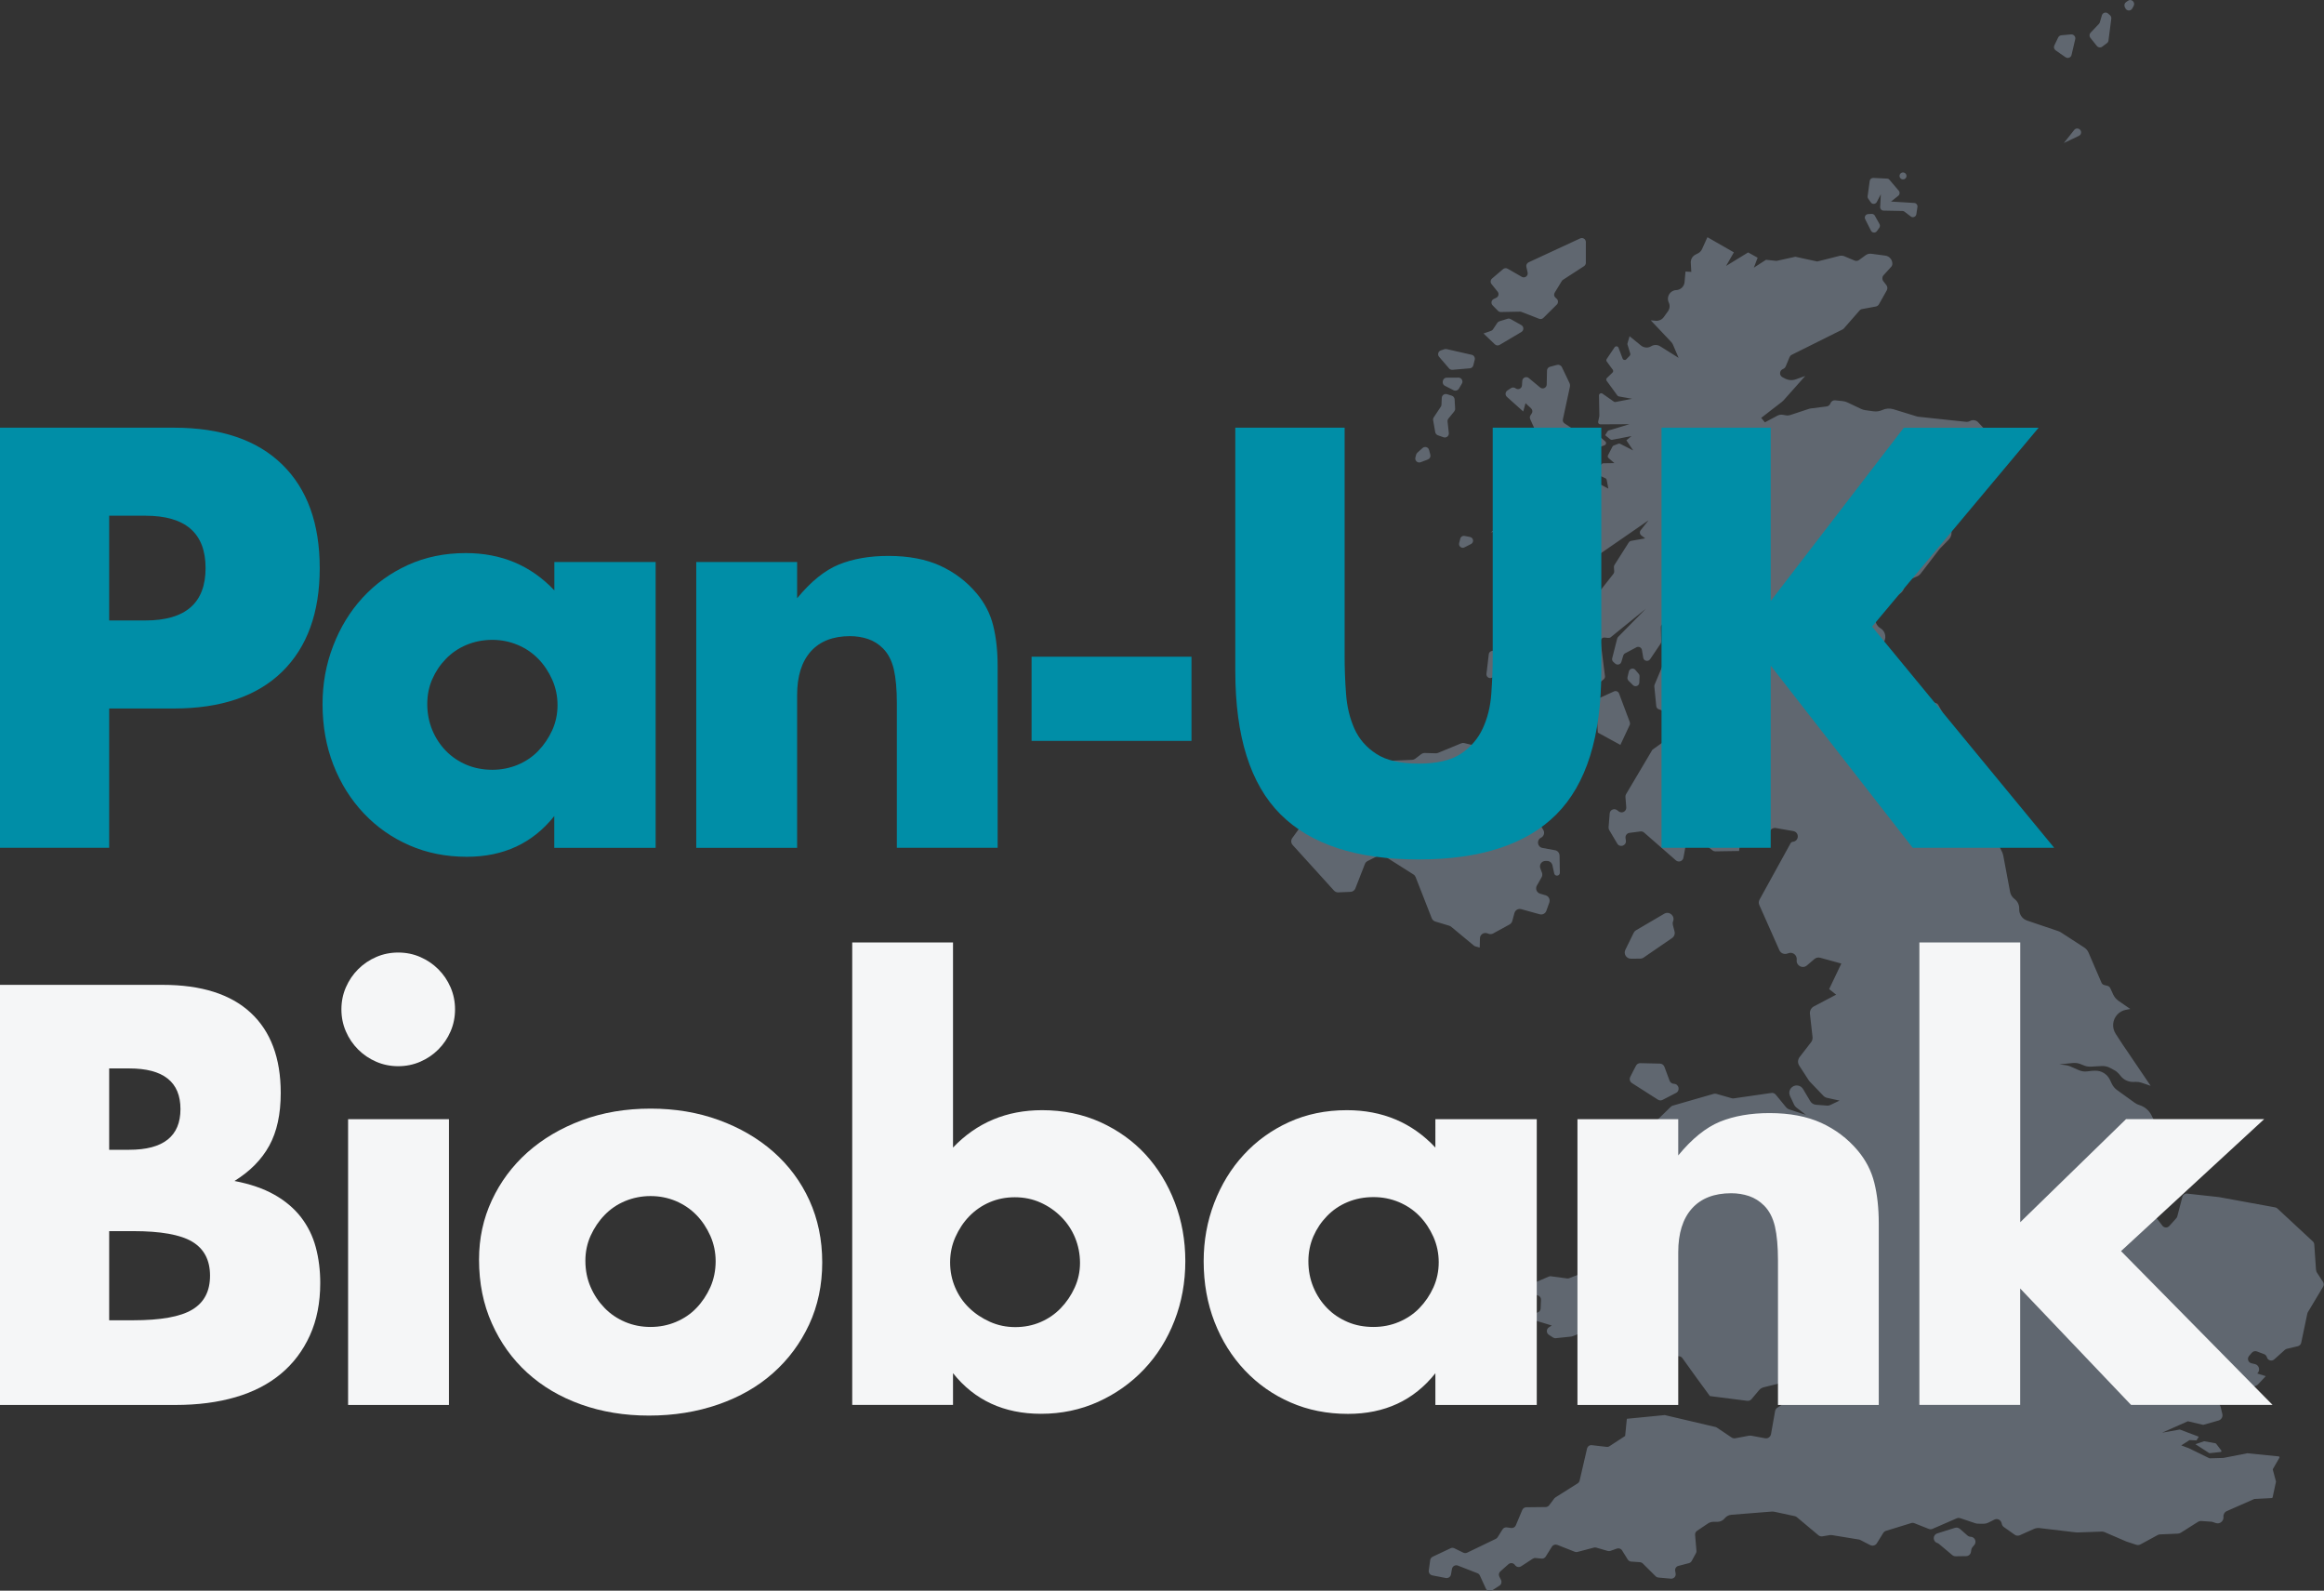 <?xml version="1.0" encoding="utf-8"?>
<!-- Generator: Adobe Illustrator 23.0.6, SVG Export Plug-In . SVG Version: 6.00 Build 0)  -->
<svg version="1.1" id="Layer_1" xmlns="http://www.w3.org/2000/svg" xmlns:xlink="http://www.w3.org/1999/xlink" x="0px" y="0px"
	 viewBox="0 0 312.92 214.12" style="enable-background:new 0 0 312.92 214.12;" xml:space="preserve">
<rect x="0" y="0" width="312.92" height="214.12" fill="#333333" stroke="none"/>
<style type="text/css">
	.st0{fill:#606770;}
	.st1{fill:#008EA7;}
	.st2{fill:#F5F6F7;}
</style>
<path class="st0" d="M209.97,65.42l-1.01-0.14c-0.31-0.04-0.59,0.19-0.61,0.5l-0.05,0.84L209.97,65.42z M206.13,91.28l-0.57-4.13
	c-0.04-0.29-0.32-0.49-0.61-0.42l-4.1,0.9c-0.21,0.05-0.37,0.22-0.39,0.43l-0.31,2.65c-0.04,0.38,0.33,0.67,0.69,0.53l1.53-0.62
	c0.39-0.16,0.79,0.2,0.68,0.6l-0.25,0.9c-0.11,0.4,0.28,0.75,0.67,0.61l2.35-0.91C206.04,91.73,206.17,91.51,206.13,91.28z
	 M209.64,49.12l-0.94,0.25c-0.23,0.06-0.4,0.27-0.4,0.51l-0.04,1.88c-0.01,0.45-0.54,0.69-0.88,0.4l-1.53-1.27
	c-0.34-0.28-0.85-0.06-0.88,0.38l-0.04,0.61c-0.03,0.43-0.52,0.65-0.86,0.39l0,0c-0.18-0.14-0.44-0.15-0.63-0.02l-0.48,0.32
	c-0.29,0.2-0.32,0.61-0.06,0.85l2.2,1.97l0.31-1.12l0.75,0.7c0.19,0.18,0.23,0.47,0.08,0.69l-0.16,0.24
	c-0.1,0.15-0.12,0.35-0.04,0.52l1.49,3.32c0.08,0.19,0.27,0.31,0.47,0.32l2.75,0.11c0.47,0.02,0.83,0.42,0.8,0.88l-0.06,1.21
	c-0.03,0.5,0.38,0.9,0.88,0.88l0.11-0.01c0.19-0.01,0.36-0.12,0.45-0.28l1.14-2.09c0.03-0.06,0.09-0.11,0.16-0.14l1.83-0.69
	c0.21-0.08,0.26-0.36,0.09-0.51l-0.61-0.53c-0.06-0.05-0.13-0.07-0.2-0.07l-1.55,0.05c-0.17,0.01-0.34-0.04-0.49-0.14l-2.63-1.73
	c-0.19-0.12-0.28-0.35-0.23-0.56l0.94-4.36c0.04-0.18,0.02-0.37-0.06-0.54l-1.04-2.17C210.15,49.17,209.89,49.05,209.64,49.12z
	 M212.54,74.92l-1.58-0.44c-0.11-0.03-0.2-0.09-0.27-0.18l-1.99-2.65c-0.14-0.19-0.4-0.26-0.62-0.16L206,72.46
	c-0.36,0.17-0.4,0.68-0.05,0.89l2.32,1.44c0.36,0.23,0.3,0.77-0.11,0.91l-0.98,0.32c-0.3,0.1-0.43,0.44-0.29,0.72l0,0
	c0.13,0.25,0.03,0.56-0.22,0.69l-0.32,0.16c-0.5,0.24-0.3,0.99,0.26,0.96l3.29-0.22c0.27-0.02,0.51,0.18,0.54,0.45l0.05,0.43
	l2.79-1.4c0.22-0.11,0.33-0.37,0.25-0.61l-0.63-1.95C212.83,75.09,212.7,74.97,212.54,74.92z M205.96,63l0.49,1.22
	c0.12,0.31,0.5,0.44,0.79,0.26l0.33-0.21c0.21-0.13,0.3-0.4,0.22-0.64l-0.36-1c-0.08-0.21-0.28-0.36-0.5-0.36l-0.47-0.01
	C206.08,62.25,205.82,62.64,205.96,63z M209.65,87.65l1.82-2.67c0.31-0.45-0.23-1.01-0.69-0.71l-3.95,2.52
	c-0.19,0.12-0.27,0.34-0.22,0.56l0.46,1.7c0.1,0.37,0.55,0.5,0.83,0.24l1.67-1.54C209.6,87.71,209.62,87.68,209.65,87.65z
	 M200.75,71.67l1.25-0.32c0.62-0.16,1.14-0.58,1.42-1.16l0.62-1.28L200.75,71.67z M205.67,82.09l-1.41,2.75l1.38-0.97
	c0.15-0.11,0.24-0.29,0.21-0.48L205.67,82.09z M280.08,17.47c-0.22-0.24-0.6-0.23-0.8,0.03l-1.39,1.75l2.02-0.96
	C280.23,18.15,280.32,17.73,280.08,17.47L280.08,17.47z M283.9,5.46l0.38-2.95c0.02-0.17-0.04-0.34-0.17-0.46l-0.25-0.22
	c-0.29-0.26-0.74-0.13-0.85,0.24L282.74,3c-0.02,0.08-0.07,0.15-0.12,0.21l-1.13,1.19c-0.18,0.19-0.19,0.49-0.03,0.69l0.88,1.1
	c0.18,0.22,0.5,0.26,0.72,0.09l0.64-0.48C283.81,5.73,283.88,5.6,283.9,5.46z M286.53,0.1l-0.26,0.18
	c-0.21,0.14-0.28,0.42-0.18,0.65l0.08,0.17c0.18,0.4,0.73,0.42,0.94,0.03l0.19-0.35C287.54,0.29,286.98-0.22,286.53,0.1z
	 M253.07,30.16l-0.63-1.13c-0.09-0.16-0.26-0.25-0.44-0.24l-0.47,0.03c-0.33,0.02-0.54,0.38-0.39,0.68l0.78,1.55
	c0.16,0.31,0.59,0.35,0.8,0.06l0.32-0.44C253.14,30.51,253.16,30.32,253.07,30.16z M253.25,26.14l-0.09,1.72
	c-0.01,0.26,0.19,0.49,0.46,0.49l2.55,0.05c0.1,0,0.2,0.04,0.27,0.1l0.84,0.64c0.28,0.22,0.69,0.05,0.75-0.3l0.15-0.98
	c0.04-0.27-0.16-0.52-0.43-0.54l-3.13-0.19l0.98-0.78c0.21-0.16,0.24-0.47,0.07-0.67l-1.26-1.48c-0.08-0.1-0.2-0.16-0.33-0.16
	l-1.84-0.09c-0.24-0.01-0.46,0.16-0.49,0.41l-0.28,2.05c-0.02,0.12,0.01,0.23,0.08,0.33l0.35,0.5c0.2,0.29,0.63,0.26,0.8-0.04
	L253.25,26.14z M278.85,4.63l-1.3,0.12c-0.18,0.02-0.34,0.13-0.42,0.29l-0.52,1.08c-0.11,0.23-0.04,0.5,0.17,0.65
	c0.36,0.25,0.91,0.65,1.35,0.94c0.3,0.2,0.72,0.04,0.8-0.32l0.5-2.13C279.5,4.92,279.21,4.6,278.85,4.63z M256.24,23.21
	L256.24,23.21c-0.39,0-0.61,0.44-0.38,0.75l0,0c0.23,0.3,0.7,0.23,0.82-0.13l0,0C256.78,23.53,256.56,23.22,256.24,23.21z
	 M208.13,120.52l-0.77-0.23c-0.45-0.14-0.66-0.66-0.43-1.07l0.64-1.13c0.11-0.19,0.12-0.41,0.05-0.62l-0.22-0.59
	c-0.18-0.48,0.18-0.99,0.69-0.99l0.22,0c0.34,0,0.64,0.24,0.72,0.58l0.24,1.1c0.1,0.45,0.76,0.37,0.76-0.09l-0.04-2.32
	c-0.01-0.35-0.26-0.65-0.6-0.71l-1.7-0.31c-0.7-0.13-0.83-1.07-0.19-1.38l0,0c0.38-0.19,0.52-0.66,0.31-1.03l-3.52-6.07
	c-0.07-0.12-0.1-0.25-0.1-0.38l0.03-2.21c0-0.25-0.12-0.49-0.33-0.63l-1.87-1.22c-0.07-0.05-0.15-0.08-0.23-0.1l-4.62-1.09
	c-0.15-0.04-0.31-0.02-0.45,0.04l-3.08,1.27c-0.1,0.04-0.2,0.06-0.3,0.06l-1.5-0.04c-0.17,0-0.33,0.05-0.47,0.15l-0.81,0.62
	c-0.12,0.09-0.26,0.14-0.42,0.15l-2.77,0.12c-0.15,0.01-0.29,0.06-0.41,0.15l-1.51,1.13c-0.06,0.05-0.13,0.08-0.21,0.11l-1.99,0.66
	c-0.18,0.06-0.33,0.18-0.42,0.35l-1,1.85c-0.13,0.24-0.38,0.39-0.65,0.39l-2.6-0.01c-0.24,0-0.46,0.11-0.6,0.3l-3.98,5.48
	c-0.2,0.28-0.18,0.67,0.05,0.93l5.57,6.14c0.15,0.16,0.36,0.25,0.58,0.24l1.65-0.07c0.29-0.01,0.55-0.2,0.65-0.47l1.28-3.28
	c0.07-0.17,0.19-0.31,0.35-0.39l1.48-0.75c0.23-0.12,0.51-0.1,0.73,0.03l3.98,2.52c0.13,0.08,0.23,0.21,0.29,0.35l2.17,5.54
	c0.08,0.21,0.26,0.37,0.47,0.44l1.89,0.57c0.09,0.03,0.18,0.08,0.26,0.14l3.04,2.52c0.08,0.07,0.17,0.12,0.28,0.14l0.52,0.14
	l0.03-1.25c0.01-0.5,0.51-0.84,0.98-0.67l0.2,0.07c0.2,0.07,0.42,0.05,0.6-0.05l2.21-1.21c0.17-0.1,0.3-0.26,0.36-0.45l0.3-1.1
	c0.11-0.39,0.51-0.62,0.91-0.51l2.49,0.69c0.37,0.1,0.76-0.1,0.89-0.46l0.4-1.12C208.75,121.07,208.53,120.64,208.13,120.52z
	 M296.83,194.01c-0.02,0-0.04,0-0.07,0l-1.15,0.39l1.84,1.19c0.02,0.02,0.05,0.02,0.08,0.02l1.47-0.16c0.1-0.01,0.15-0.13,0.09-0.2
	l-0.7-0.92c-0.02-0.02-0.05-0.04-0.08-0.05L296.83,194.01z M214.91,94.52l0.23,4.09l3.04,1.66l1.25-2.67
	c0.06-0.12,0.06-0.26,0.02-0.39L218,93.35c-0.1-0.27-0.42-0.4-0.68-0.28l-2.11,0.96C215.02,94.12,214.9,94.31,214.91,94.52z
	 M311.84,170.89l-0.23-3.38c-0.01-0.15-0.08-0.3-0.19-0.4l-4.78-4.44c-0.09-0.08-0.19-0.13-0.31-0.15l-7.5-1.37
	c-0.01,0-0.03,0-0.04-0.01l-4.3-0.47c-0.29-0.03-0.57,0.16-0.64,0.44l-0.68,2.61c-0.02,0.09-0.07,0.18-0.13,0.25l-0.95,1.06
	c-0.25,0.28-0.69,0.26-0.92-0.03l-1.69-2.2c-0.07-0.09-0.16-0.16-0.26-0.2l-1.68-0.63c-0.45-0.17-0.53-0.77-0.13-1.05l4.24-2.93
	c0.14-0.1,0.23-0.24,0.25-0.41l0.3-2.21c0.02-0.12,0-0.24-0.06-0.35l-2.45-4.89c-0.33-0.67-0.93-1.17-1.64-1.38l0,0
	c-0.22-0.07-0.43-0.17-0.62-0.31l-2.39-1.72c-0.29-0.21-0.52-0.49-0.68-0.81l-0.27-0.57c-0.37-0.77-1.16-1.25-2.02-1.21l-0.29,0.01
	c-0.06,0-0.11,0.01-0.17,0.01l-0.57,0.07c-0.38,0.05-0.77-0.01-1.12-0.16l-1.16-0.51c-0.18-0.08-0.37-0.13-0.57-0.16l-0.9-0.12
	l1.83-0.18c0.33-0.03,0.66,0.01,0.97,0.13l0.56,0.22c0.28,0.11,0.58,0.16,0.89,0.14l1.45-0.08c0.39-0.02,0.78,0.06,1.13,0.25
	l0.59,0.32c0.25,0.13,0.46,0.32,0.64,0.53l0.2,0.25c0.42,0.52,1.05,0.81,1.72,0.79l0.32-0.01c0.26-0.01,0.51,0.03,0.75,0.11
	l1.24,0.42l-3.81-5.62l-0.9-1.38c-0.53-0.81-0.44-1.87,0.21-2.58l0,0c0.31-0.34,0.72-0.57,1.17-0.65l0.59-0.11l-1.58-1.09
	c-0.31-0.22-0.56-0.51-0.72-0.85l-0.4-0.87c-0.07-0.15-0.2-0.26-0.36-0.3l-0.46-0.12c-0.16-0.04-0.3-0.16-0.36-0.31l-1.74-4.04
	c-0.12-0.29-0.33-0.53-0.59-0.7l-3.13-2.03c-0.11-0.07-0.23-0.13-0.35-0.17l-4.2-1.42c-0.66-0.22-1.09-0.85-1.07-1.55l0-0.04
	c0.02-0.52-0.22-1.01-0.63-1.32l0,0c-0.32-0.24-0.53-0.58-0.6-0.97l-0.91-4.84c-0.03-0.17-0.09-0.34-0.16-0.5l-1.34-2.77
	c-0.11-0.23-0.18-0.49-0.19-0.75l-0.37-6.7c0-0.06-0.02-0.12-0.05-0.17l-1.25-2.31c-0.06-0.11-0.17-0.19-0.3-0.21l-1.11-0.15
	c-0.12-0.02-0.23-0.09-0.3-0.2l-3.71-6.59c-0.05-0.08-0.12-0.15-0.22-0.18l-2.21-0.77c-0.24-0.08-0.46-0.22-0.64-0.4l-1.54-1.49
	c-0.1-0.09-0.21-0.17-0.32-0.23l-2.54-1.31c-0.42-0.21-0.92-0.2-1.32,0.04l-0.82,0.49c-0.05,0.03-0.11,0.06-0.16,0.08L249,92.05
	c-0.45,0.19-0.96,0.19-1.41-0.01l-2.79-1.25c-0.22-0.1-0.47-0.15-0.71-0.15l-1.12,0c-0.23,0-0.47-0.05-0.68-0.14l-2.24-0.95
	c-0.33-0.14-0.6-0.41-0.73-0.75l-0.48-1.21l1.56,1c0.14,0.09,0.29,0.15,0.45,0.19l3.29,0.7c0.16,0.03,0.33,0.04,0.49,0.01l2.38-0.37
	c0.4-0.06,0.75-0.3,0.96-0.65l0.49-0.82c0.29-0.48,0.84-0.74,1.39-0.64l1.87,0.32c0.28,0.05,0.57,0.01,0.83-0.12l0.55-0.27
	c0.96-0.48,1.01-1.83,0.09-2.38l0,0c-0.41-0.25-0.67-0.69-0.67-1.17l0-0.22c0-0.39-0.16-0.76-0.45-1.02l-0.09-0.08
	c-0.36-0.32-0.86-0.43-1.32-0.28l-2.66,0.85c-0.56,0.18-1.18-0.03-1.52-0.51l0-0.01l3.05-1.49c0.26-0.13,0.56-0.17,0.85-0.11
	l2.82,0.54c0.32,0.06,0.65,0,0.94-0.16l1.61-0.94c0.27-0.16,0.48-0.41,0.59-0.7l0.19-0.52c0.13-0.35,0.39-0.63,0.74-0.78l0.82-0.35
	c0.21-0.09,0.4-0.24,0.54-0.42l2.49-3.24c0.03-0.04,0.07-0.09,0.11-0.13l1.15-1.17c0.26-0.26,0.4-0.62,0.39-0.99l-0.01-0.2
	c-0.01-0.31,0.09-0.62,0.29-0.87l1.28-1.64c0.2-0.25,0.24-0.6,0.12-0.89l-0.05-0.11c-0.11-0.25-0.09-0.54,0.04-0.78l1.59-2.82
	c0.08-0.14,0.19-0.25,0.33-0.33l2.33-1.37c0.24-0.14,0.4-0.38,0.43-0.65l0.2-1.48c0.04-0.26-0.05-0.53-0.23-0.73l-2.74-2.95
	c-0.28-0.3-0.74-0.37-1.1-0.17l0,0c-0.16,0.09-0.35,0.13-0.54,0.11l-6.3-0.67c-0.13-0.01-0.27-0.04-0.4-0.08l-3.06-0.94
	c-0.5-0.15-1.03-0.12-1.5,0.1l0,0c-0.37,0.17-0.77,0.23-1.17,0.18l-1.09-0.15c-0.22-0.03-0.43-0.09-0.63-0.19l-1.79-0.85
	c-0.22-0.1-0.45-0.17-0.69-0.19l-0.98-0.1c-0.26-0.03-0.51,0.12-0.62,0.36l-0.04,0.1c-0.09,0.19-0.27,0.33-0.48,0.36l-2.12,0.27
	c-0.12,0.01-0.23,0.04-0.34,0.08l-2.45,0.81c-0.19,0.06-0.39,0.08-0.59,0.04l-0.39-0.07c-0.27-0.05-0.54,0-0.78,0.13l-1.65,0.88
	l-0.5-0.6l2.77-2.14c0.09-0.07,0.17-0.15,0.25-0.23l2.91-3.27l-1.26,0.45c-0.48,0.17-1.01,0.13-1.46-0.1l-0.34-0.18
	c-0.47-0.24-0.43-0.92,0.07-1.11l0,0c0.16-0.06,0.28-0.18,0.35-0.33l0.53-1.27c0.06-0.14,0.16-0.25,0.29-0.31l6.84-3.41
	c0.07-0.04,0.14-0.09,0.19-0.15l2.1-2.4c0.09-0.11,0.22-0.18,0.36-0.2l1.83-0.34c0.18-0.03,0.34-0.15,0.43-0.31l1.05-1.87
	c0.12-0.22,0.1-0.49-0.05-0.69l-0.42-0.54c-0.18-0.24-0.17-0.58,0.03-0.8l1.03-1.13c0.1-0.11,0.16-0.26,0.16-0.42l0,0
	c0-0.55-0.4-1.01-0.94-1.09l-1.88-0.25c-0.28-0.04-0.56,0.03-0.79,0.2L250.32,35c-0.18,0.13-0.41,0.16-0.61,0.07l-1.36-0.57
	c-0.22-0.09-0.46-0.11-0.69-0.05l-2.97,0.75l-2.95-0.64l-2.54,0.56l-1.41-0.15l-1.64,1.06l0.51-1.34l-1.28-0.71l-2.97,1.82
	l1.05-1.83l-3.56-2.04l-0.73,1.61c-0.11,0.24-0.29,0.43-0.52,0.55l-0.37,0.19c-0.41,0.21-0.65,0.65-0.62,1.1l0.07,1.22l-0.78-0.05
	l-0.13,1.43c-0.05,0.58-0.52,1.03-1.1,1.07l-0.04,0c-0.82,0.05-1.34,0.91-0.99,1.66l0.01,0.02c0.18,0.39,0.13,0.84-0.12,1.18
	l-0.57,0.79c-0.24,0.33-0.64,0.51-1.04,0.48l-0.7-0.06l2.77,2.93c0.09,0.1,0.17,0.22,0.22,0.34l0.76,1.78l-2.47-1.55
	c-0.38-0.24-0.85-0.24-1.23-0.01l0,0c-0.42,0.26-0.96,0.22-1.35-0.09l-1.55-1.26l-0.28,0.95c-0.02,0.06-0.02,0.12,0,0.17l0.37,1.21
	c0.03,0.11,0,0.22-0.07,0.3l-0.47,0.48c-0.15,0.15-0.42,0.1-0.49-0.11l-0.55-1.45c-0.09-0.23-0.39-0.26-0.53-0.06l-1.06,1.57
	c-0.07,0.11-0.07,0.24,0.01,0.35l0.8,1.09c0.09,0.12,0.08,0.29-0.03,0.39l-0.75,0.73c-0.11,0.1-0.12,0.27-0.03,0.39l1.44,1.97
	c0.05,0.06,0.11,0.1,0.19,0.12l1.79,0.32l-2.23,0.43c-0.08,0.02-0.16,0-0.23-0.05l-1.53-1.07c-0.2-0.14-0.48,0.01-0.47,0.25
	l0.05,2.73c0,0.02,0,0.05-0.01,0.07l-0.15,0.72c-0.04,0.19,0.1,0.36,0.29,0.36l3.92-0.02l-2.78,0.84c-0.07,0.02-0.13,0.07-0.17,0.13
	l-0.32,0.51l0.69,0.56c0.07,0.06,0.16,0.08,0.25,0.06l2.61-0.5l-0.69,0.57l0.91,1.36l-1.75-0.89c-0.08-0.04-0.16-0.04-0.24-0.01
	l-0.63,0.24c-0.07,0.03-0.12,0.08-0.16,0.14l-0.61,1.18c-0.06,0.12-0.03,0.27,0.07,0.36l0.8,0.69l-1.49,0.02
	c-0.08,0-0.16,0.03-0.21,0.09l-0.84,0.88c-0.14,0.15-0.09,0.39,0.09,0.48l1.24,0.57c0.09,0.04,0.15,0.12,0.17,0.22l0.22,1.17
	L214,64.42c-0.15-0.08-0.33-0.01-0.41,0.14l-0.42,0.9c-0.16,0.33-0.07,0.73,0.22,0.97l0,0c0.34,0.28,0.39,0.77,0.13,1.11l-0.28,0.36
	c-0.07,0.09-0.16,0.17-0.26,0.22l-1.11,0.59c-0.15,0.08-0.31,0.11-0.48,0.09l-2.54-0.32c-0.13-0.02-0.26,0.02-0.37,0.1l-0.7,0.53
	c-0.27,0.2-0.27,0.61,0.01,0.81l0.36,0.26c0.08,0.06,0.17,0.09,0.26,0.1l2.26,0.16c0.06,0,0.11,0.02,0.16,0.04l1.55,0.67l-0.33,0.38
	c-0.11,0.13-0.28,0.19-0.45,0.17l-0.26-0.04c-0.47-0.06-0.76,0.49-0.44,0.84l1.2,1.34c0.12,0.14,0.32,0.2,0.5,0.15l0.25-0.06
	c0.19-0.05,0.4,0.02,0.52,0.18l0.66,0.84c0.16,0.21,0.46,0.26,0.68,0.1l7.26-5.01l-1.05,1.32c-0.18,0.22-0.14,0.55,0.09,0.72
	l0.51,0.39l-1.88,0.33c-0.14,0.02-0.26,0.11-0.34,0.23l-1.91,3.01c-0.06,0.09-0.09,0.2-0.08,0.31l0.04,0.55
	c0.01,0.13-0.03,0.25-0.11,0.35l-2.15,2.73c-0.18,0.23-0.13,0.56,0.11,0.73l0.03,0.02c0.22,0.15,0.28,0.44,0.15,0.67l-2.08,3.56
	c-0.05,0.08-0.07,0.17-0.07,0.27l0.07,2.52c0,0.15-0.06,0.29-0.16,0.38l-1.06,0.98c-0.16,0.15-0.21,0.39-0.11,0.59l0.42,0.87
	c0.11,0.23,0.37,0.34,0.61,0.26l0.85-0.27l-2.48,2.67c-0.06,0.07-0.1,0.15-0.12,0.24l-0.9,4.14l-1.82,1.25l0.02,0.42
	c0.02,0.35,0.29,0.65,0.64,0.69l1.99,0.27c0.46,0.06,0.87-0.32,0.83-0.79l-0.11-1.38l1.9-2.92c0.05-0.07,0.07-0.16,0.08-0.24
	l0.11-1.62c0.01-0.14,0.07-0.26,0.18-0.35l1.76-1.5c0.13-0.11,0.2-0.28,0.17-0.45l-0.58-4.61c-0.04-0.32,0.23-0.6,0.56-0.56
	l0.45,0.05c0.13,0.01,0.27-0.02,0.37-0.11l4.71-3.82l-3.73,3.79c-0.06,0.06-0.11,0.14-0.13,0.23l-0.67,2.64
	c-0.05,0.18,0.01,0.38,0.15,0.5l0.26,0.23c0.28,0.25,0.71,0.12,0.82-0.23l0.26-0.86c0.04-0.13,0.13-0.24,0.25-0.3l1.52-0.81
	c0.3-0.16,0.68,0.02,0.74,0.36l0.18,1.05c0.08,0.45,0.66,0.57,0.92,0.2l1.41-2.09c0.06-0.09,0.09-0.19,0.09-0.3l-0.05-1.91
	c-0.01-0.23,0.14-0.43,0.36-0.5l0.18-0.05c0.39-0.12,0.75,0.25,0.63,0.64l-0.59,1.85c-0.06,0.19,0,0.4,0.15,0.53l2.96,2.64
	l-2.49-0.99c-0.26-0.1-0.55,0.02-0.65,0.27l-1.39,3.32c-0.03,0.08-0.05,0.16-0.04,0.25l0.26,2.65c0.02,0.19,0.15,0.36,0.33,0.42
	l1.5,0.55l0.72,2.71l-3.07,2.19l-3.54,5.97c-0.07,0.11-0.1,0.24-0.09,0.37l0.11,1.42c0.04,0.53-0.57,0.87-1,0.55l-0.24-0.18
	c-0.39-0.29-0.96-0.04-0.99,0.45l-0.15,1.85c-0.01,0.13,0.02,0.26,0.08,0.37l1.09,1.84c0.34,0.58,1.24,0.28,1.16-0.39l-0.05-0.37
	c-0.04-0.34,0.2-0.65,0.54-0.69l1.47-0.19c0.18-0.02,0.36,0.03,0.49,0.15l4.28,3.74c0.36,0.32,0.94,0.12,1.02-0.36l0.29-1.58
	c0.04-0.2-0.03-0.41-0.18-0.56l-0.97-0.94c-0.38-0.37-0.15-1.02,0.38-1.07l0,0c0.16-0.01,0.31,0.03,0.43,0.13l3.97,3.04
	c0.11,0.09,0.25,0.13,0.39,0.13l3.18-0.05l0.11-0.84c0.03-0.22,0.24-0.38,0.46-0.34l2.11,0.33c0.31,0.05,0.62-0.11,0.77-0.39
	l0.72-1.46c0.14-0.29,0.46-0.45,0.78-0.39l2.35,0.41c0.84,0.15,0.79,1.36-0.06,1.44l0,0c-0.13,0.01-0.25,0.09-0.31,0.21l-4.17,7.57
	c-0.13,0.23-0.14,0.5-0.03,0.74l2.7,6.08c0.18,0.4,0.64,0.6,1.06,0.45l0.15-0.05c0.59-0.22,1.2,0.27,1.12,0.9l0,0
	c-0.1,0.76,0.79,1.25,1.37,0.75l1.02-0.87c0.21-0.18,0.5-0.25,0.77-0.17l2.85,0.78l-1.64,3.44l0.94,0.75l-3,1.58
	c-0.36,0.19-0.57,0.59-0.53,1l0.35,3.11c0.03,0.26-0.04,0.52-0.2,0.72l-1.54,1.99c-0.26,0.34-0.28,0.8-0.05,1.15l1.29,1.99
	c0.03,0.05,0.07,0.1,0.11,0.14l1.85,1.93c0.14,0.14,0.31,0.24,0.5,0.28l1.68,0.37l-1.22,0.58c-0.16,0.08-0.33,0.11-0.51,0.09
	l-1.44-0.11c-0.32-0.02-0.62-0.21-0.78-0.49l-0.96-1.62c-0.22-0.37-0.64-0.55-1.06-0.47l0,0c-0.63,0.13-0.98,0.82-0.7,1.4l0.55,1.17
	c0.07,0.14,0.17,0.27,0.29,0.37l1.31,1.01l-2.24-0.74c-0.18-0.06-0.34-0.17-0.46-0.32l-1.37-1.67c-0.15-0.18-0.37-0.27-0.6-0.23
	l-5.06,0.73c-0.09,0.01-0.18,0.01-0.27-0.02l-2.07-0.59c-0.12-0.03-0.24-0.03-0.36,0l-5.49,1.58c-0.1,0.03-0.2,0.08-0.28,0.16
	l-3.13,3.05c-0.06,0.06-0.13,0.11-0.21,0.14l-4.07,1.64c-0.08,0.03-0.16,0.08-0.22,0.15l-0.77,0.77c-0.41,0.41-0.11,1.12,0.47,1.11
	l0.85-0.01c0.1,0,0.19,0.02,0.28,0.06l0.47,0.21c0.33,0.15,0.72,0,0.87-0.33l0.15-0.35c0.09-0.21,0.3-0.36,0.53-0.39l4.42-0.48
	c0.47-0.05,0.84,0.4,0.69,0.85l-0.44,1.37c-0.07,0.21-0.03,0.44,0.11,0.61l0.98,1.24c0.26,0.33,0.15,0.82-0.23,1l-1,0.47
	c-0.32,0.15-0.46,0.53-0.32,0.85l0.59,1.35c0.07,0.17,0.21,0.3,0.38,0.36l0.18,0.06c0.42,0.15,0.57,0.67,0.3,1.02l-4.01,5.13
	l-2.77,0.49l-2.89,1.41l-1.33-0.1l-3.55,1.39c-0.09,0.04-0.19,0.05-0.29,0.04l-2.17-0.29c-0.11-0.01-0.22,0-0.31,0.04l-2.6,1.12
	c-0.51,0.22-0.46,0.96,0.07,1.11l1.06,0.3c0.26,0.07,0.44,0.32,0.43,0.59l-0.05,1.18c-0.01,0.26-0.19,0.48-0.44,0.54l-0.02,0.01
	c-0.57,0.16-0.58,0.97-0.02,1.14l1.98,0.59l-0.4,0.26c-0.35,0.23-0.35,0.76,0,0.99l0.57,0.37c0.11,0.07,0.25,0.11,0.38,0.09
	l2.09-0.22c0.05-0.01,0.1-0.02,0.15-0.04l2.71-1.04c0.04-0.01,0.08-0.02,0.11-0.03l3.82-0.64c0.34-0.06,0.66,0.19,0.69,0.53
	l0.07,0.86c0.02,0.23,0.17,0.42,0.38,0.5l0.59,0.22c0.59,0.22,0.48,1.08-0.15,1.14l0,0c-0.23,0.02-0.42,0.18-0.5,0.4l-0.14,0.41
	c-0.12,0.35,0.1,0.72,0.47,0.77l3.96,0.63l0.05-0.39c0.04-0.27,0.26-0.48,0.53-0.51l1.66-0.16c0.21-0.02,0.41,0.07,0.54,0.24
	l1.83,2.55l1.88,2.57l5.02,0.64c0.23,0.03,0.46-0.06,0.6-0.24l0.99-1.18c0.17-0.21,0.41-0.35,0.67-0.41l2.27-0.56
	c0.03-0.01,0.05-0.01,0.08-0.02l3.4-0.62c0.12-0.02,0.23-0.08,0.31-0.16l1.31-1.31c0.07-0.07,0.16-0.12,0.26-0.15l2.95-0.83
	l-4.52,3.63c-0.03,0.03-0.07,0.05-0.1,0.07l-4.16,2.71c-0.16,0.1-0.26,0.27-0.3,0.45l-0.55,3.11c-0.07,0.37-0.42,0.62-0.79,0.55
	l-1.9-0.35c-0.08-0.01-0.17-0.01-0.25,0l-1.86,0.35c-0.18,0.03-0.36,0-0.5-0.1l-1.97-1.32c-0.07-0.05-0.14-0.08-0.22-0.1l-6.81-1.6
	l-5.11,0.5l-0.23,2.31l-2.11,1.38c-0.12,0.08-0.26,0.11-0.39,0.09l-1.98-0.23c-0.3-0.04-0.58,0.16-0.65,0.46l-1,4.31
	c-0.04,0.15-0.13,0.28-0.26,0.37l-2.98,1.88c-0.06,0.04-0.11,0.09-0.16,0.14l-0.7,0.93c-0.11,0.15-0.28,0.23-0.47,0.24l-2.61,0.03
	c-0.24,0-0.45,0.15-0.54,0.36l-0.87,2.07c-0.1,0.25-0.36,0.39-0.63,0.36l-0.58-0.08c-0.23-0.03-0.46,0.07-0.58,0.27l-0.66,1.05
	c-0.06,0.09-0.14,0.17-0.24,0.22l-3.86,1.86c-0.16,0.08-0.35,0.08-0.52,0l-1.21-0.59c-0.16-0.08-0.35-0.08-0.51,0l-2.41,1.14
	c-0.18,0.09-0.31,0.26-0.33,0.46l-0.19,1.39c-0.04,0.31,0.17,0.6,0.48,0.66l1.81,0.35c0.33,0.06,0.64-0.15,0.7-0.48l0.13-0.74
	c0.07-0.37,0.45-0.59,0.8-0.45l2.64,1.03c0.14,0.06,0.26,0.17,0.32,0.31l0.8,1.74c0.15,0.33,0.56,0.45,0.86,0.25l0.98-0.63
	c0.25-0.16,0.34-0.49,0.21-0.76l-0.23-0.46c-0.12-0.24-0.06-0.53,0.14-0.7l1.08-0.96c0.27-0.24,0.69-0.19,0.89,0.11l0,0
	c0.18,0.27,0.54,0.34,0.82,0.17l1.58-1.03c0.11-0.07,0.25-0.11,0.39-0.09l0.78,0.08c0.23,0.02,0.45-0.08,0.57-0.28l0.83-1.33
	c0.15-0.24,0.45-0.34,0.72-0.24l2.36,0.93c0.12,0.05,0.25,0.05,0.37,0.02l2.2-0.58c0.1-0.03,0.21-0.03,0.32,0l1.55,0.45
	c0.12,0.03,0.25,0.03,0.36-0.01l0.87-0.31c0.26-0.09,0.56,0.01,0.7,0.25l0.76,1.22c0.1,0.16,0.27,0.27,0.46,0.28l1.18,0.08
	c0.14,0.01,0.28,0.07,0.38,0.17l1.74,1.73c0.1,0.1,0.23,0.16,0.37,0.17l1.68,0.15c0.39,0.03,0.71-0.31,0.64-0.7l-0.06-0.34
	c-0.06-0.31,0.13-0.6,0.43-0.68l1.42-0.37c0.16-0.04,0.29-0.15,0.37-0.29l0.57-1.04c0.06-0.1,0.08-0.22,0.07-0.34l-0.18-2.14
	c-0.02-0.21,0.08-0.42,0.26-0.54l1.47-0.99c0.21-0.14,0.46-0.22,0.72-0.22l0.54,0c0.37,0,0.73-0.16,0.97-0.44l0.06-0.07
	c0.22-0.26,0.53-0.41,0.86-0.44l5.41-0.43c0.12-0.01,0.25,0,0.37,0.02l2.75,0.59c0.11,0.02,0.21,0.07,0.29,0.14l2.9,2.43
	c0.15,0.13,0.35,0.18,0.55,0.15l1.02-0.17c0.07-0.01,0.15-0.01,0.22,0l3.67,0.6c0.07,0.01,0.14,0.03,0.2,0.07l1.32,0.68
	c0.31,0.16,0.7,0.06,0.89-0.24l0.86-1.39c0.09-0.14,0.22-0.24,0.38-0.29l3.38-1.04c0.15-0.05,0.31-0.04,0.45,0.02l1.92,0.76
	c0.17,0.07,0.35,0.06,0.52-0.01l3.24-1.41c0.15-0.07,0.33-0.07,0.49-0.02l1.99,0.67c0.13,0.05,0.27,0.07,0.42,0.07l0.73,0.01
	c0.21,0,0.42-0.05,0.61-0.14l0.84-0.42c0.39-0.2,0.86,0.03,0.96,0.45l0.04,0.15c0.04,0.16,0.13,0.3,0.27,0.4l1.47,1.04
	c0.2,0.14,0.45,0.16,0.67,0.07l1.9-0.85c0.24-0.11,0.51-0.15,0.77-0.12l4.9,0.58c0.07,0.01,0.15,0.01,0.22,0.01l3.26-0.12
	c0.12,0,0.23,0.02,0.34,0.06l2.99,1.29c0.02,0.01,0.04,0.02,0.07,0.02l1.22,0.4c0.2,0.07,0.43,0.05,0.62-0.06l2.28-1.24
	c0.11-0.06,0.22-0.09,0.34-0.09l2.38-0.1c0.14-0.01,0.27-0.05,0.39-0.12l2.31-1.46c0.14-0.09,0.3-0.13,0.47-0.12l1.31,0.09
	c0.07,0,0.14,0.02,0.21,0.04l0.41,0.14c0.54,0.19,1.09-0.25,1.04-0.82l0,0c-0.03-0.34,0.15-0.66,0.46-0.79l3.68-1.62
	c0.01-0.01,0.03-0.01,0.04-0.01l2.32-0.12c0.06,0,0.11-0.04,0.12-0.1l0.45-2.08c0-0.02,0-0.04,0-0.06l-0.42-1.57
	c-0.01-0.03,0-0.07,0.01-0.1l0.87-1.51c0.05-0.08-0.01-0.18-0.1-0.19l-4.18-0.42c-0.01,0-0.02,0-0.04,0l-3.23,0.63
	c-0.01,0-0.01,0-0.02,0l-1.8,0.05c-0.02,0-0.04,0-0.06-0.01l-2.78-1.36c0,0-0.01,0-0.01,0l-0.99-0.37l1.08-0.69
	c0.02-0.01,0.05-0.02,0.07-0.02l0.9,0.04l0.31-0.5l-2.51-0.95c-0.02-0.01-0.04-0.01-0.07-0.01l-2.36,0.42l3.43-1.52
	c0.03-0.01,0.05-0.01,0.08-0.01l1.99,0.47c0.02,0,0.04,0,0.06,0l2.04-0.58c0.38-0.11,0.61-0.5,0.51-0.88l-0.24-0.99
	c-0.06-0.24-0.26-0.43-0.51-0.46l0,0c-0.69-0.09-0.88-1.01-0.28-1.36l0.25-0.15c0.01-0.01,0.03-0.02,0.04-0.03l1.03-0.71
	c0.3-0.2,0.69-0.17,0.94,0.09l0.55,0.56c0.22,0.22,0.56,0.28,0.84,0.15l1.97-0.93c0.08-0.04,0.16-0.09,0.22-0.16l1.04-1.1
	l-1.15-0.36l0.05-0.05c0.39-0.42,0.18-1.1-0.38-1.22l-0.44-0.1c-0.45-0.1-0.63-0.64-0.33-0.99l0.37-0.43
	c0.17-0.2,0.44-0.27,0.68-0.18l0.98,0.37c0.18,0.07,0.32,0.22,0.37,0.41l0,0c0.12,0.44,0.66,0.59,0.99,0.29l1.43-1.28
	c0.08-0.07,0.17-0.12,0.27-0.14l1.47-0.35c0.23-0.05,0.41-0.24,0.46-0.47l0.82-3.91c0.01-0.07,0.04-0.13,0.07-0.19l2.06-3.44
	c0.12-0.2,0.11-0.45-0.01-0.64l-0.88-1.35C311.88,171.09,311.85,170.99,311.84,170.89z M219.97,125.57l-1.12,2.28
	c-0.27,0.55,0.13,1.2,0.75,1.2l1.25-0.01c0.17,0,0.33-0.05,0.47-0.15l3.82-2.62c0.29-0.2,0.42-0.56,0.33-0.9l-0.22-0.85
	c-0.04-0.17-0.04-0.35,0.03-0.51l0,0c0.28-0.73-0.52-1.41-1.2-1.01l-3.77,2.21C220.15,125.3,220.04,125.42,219.97,125.57z
	 M223.87,148.05l1.8-0.93c0.6-0.31,0.39-1.21-0.28-1.23l0,0c-0.27-0.01-0.5-0.18-0.59-0.43l-0.69-1.86
	c-0.09-0.25-0.33-0.42-0.6-0.43l-2.64-0.06c-0.25-0.01-0.48,0.13-0.59,0.35c-0.21,0.4-0.55,1.04-0.77,1.5
	c-0.15,0.3-0.05,0.66,0.24,0.84l3.48,2.22C223.42,148.15,223.66,148.16,223.87,148.05z M263.23,205.66l-2.38,0.75
	c-0.63,0.2-0.63,1.08-0.01,1.29l0.01,0c0.08,0.03,0.16,0.07,0.22,0.12l1.8,1.51c0.12,0.1,0.28,0.16,0.44,0.16l1.42-0.02
	c0.34,0,0.62-0.25,0.66-0.59l0.04-0.27c0.02-0.13,0.07-0.25,0.16-0.35l0.24-0.28c0.37-0.43,0.08-1.1-0.49-1.12l0,0
	c-0.16,0-0.31-0.06-0.43-0.17l-1.03-0.9C263.71,205.64,263.46,205.59,263.23,205.66z M202.98,42.91l-1.09,0.34
	c-0.12,0.04-0.22,0.11-0.29,0.22l-0.57,0.86c-0.07,0.1-0.16,0.17-0.27,0.21l-1.01,0.35l1.53,1.46c0.17,0.17,0.44,0.2,0.65,0.07
	l2.92-1.73c0.36-0.21,0.35-0.73-0.01-0.93l-1.42-0.8C203.28,42.88,203.12,42.86,202.98,42.91z M220.65,90.71l-0.45-0.53
	c-0.27-0.32-0.78-0.2-0.88,0.21l-0.18,0.75c-0.04,0.17,0.01,0.35,0.13,0.48l0.6,0.6c0.31,0.31,0.85,0.1,0.86-0.34l0.03-0.82
	C220.77,90.92,220.73,90.8,220.65,90.71z M198.38,49.17l0.19-0.75c0.07-0.29-0.11-0.59-0.4-0.66l-3.39-0.77
	c-0.1-0.02-0.2-0.02-0.3,0.02L194,47.17c-0.36,0.12-0.48,0.57-0.23,0.86l1.34,1.56c0.11,0.13,0.28,0.2,0.45,0.19l2.34-0.2
	C198.14,49.56,198.33,49.4,198.38,49.17z M200.98,41.11l0.72,0.73c0.1,0.11,0.25,0.16,0.39,0.16l2.57-0.05
	c0.07,0,0.14,0.01,0.21,0.04l2.37,0.92c0.2,0.08,0.42,0.03,0.57-0.12l1.81-1.79c0.22-0.22,0.21-0.58-0.02-0.79l-0.16-0.14
	c-0.2-0.17-0.24-0.46-0.1-0.68l0.95-1.56c0.04-0.07,0.1-0.13,0.17-0.17l2.82-1.83c0.15-0.1,0.25-0.27,0.25-0.45l0-2.8
	c0-0.39-0.41-0.65-0.76-0.49l-6.95,3.22c-0.23,0.11-0.35,0.36-0.3,0.61l0.17,0.76c0.1,0.46-0.39,0.82-0.79,0.58L203,36.17
	c-0.2-0.11-0.44-0.09-0.62,0.06l-1.48,1.26c-0.22,0.19-0.25,0.52-0.07,0.75l0.82,1.02c0.22,0.27,0.13,0.67-0.18,0.82l-0.35,0.17
	C200.79,40.41,200.72,40.84,200.98,41.11z M197.19,73.68l0.88-0.45c0.43-0.22,0.34-0.85-0.14-0.95l-0.73-0.14
	c-0.26-0.05-0.52,0.11-0.58,0.37l-0.15,0.6C196.36,73.52,196.8,73.88,197.19,73.68z M191.54,60.31l-0.7,0.63
	c-0.08,0.07-0.13,0.16-0.16,0.26l-0.1,0.38c-0.11,0.42,0.3,0.8,0.71,0.64l0.97-0.37c0.26-0.1,0.4-0.37,0.33-0.64l-0.17-0.64
	C192.32,60.18,191.84,60.04,191.54,60.31z M194.27,51.3l-0.01,0.08c-0.03,0.23,0.08,0.45,0.29,0.55l1.17,0.6
	c0.25,0.13,0.56,0.04,0.71-0.2l0.41-0.69c0.21-0.36-0.05-0.81-0.47-0.81l-1.57,0.01C194.54,50.83,194.31,51.03,194.27,51.3z
	 M195.47,53.26l-0.64-0.2c-0.34-0.1-0.68,0.14-0.7,0.49l-0.04,0.93c0,0.1-0.04,0.19-0.09,0.27l-0.95,1.43
	c-0.08,0.12-0.11,0.26-0.08,0.39l0.28,1.6c0.03,0.19,0.17,0.35,0.35,0.42l0.77,0.27c0.37,0.13,0.75-0.17,0.71-0.57l-0.17-1.55
	c-0.02-0.14,0.03-0.28,0.12-0.4l0.78-0.96c0.08-0.1,0.13-0.23,0.12-0.37l-0.07-1.26C195.84,53.52,195.69,53.33,195.47,53.26z"/>
<g>
	<path class="st1" d="M14.7,114.12H0V57.57h23.4c6.35,0,11.21,1.65,14.59,4.95c3.38,3.3,5.06,7.95,5.06,13.95
		s-1.69,10.65-5.06,13.95c-3.38,3.3-8.24,4.95-14.59,4.95h-8.7V114.12z M14.7,83.52h4.88c5.4,0,8.1-2.35,8.1-7.05
		c0-4.7-2.7-7.05-8.1-7.05H14.7V83.52z"/>
	<path class="st1" d="M74.63,75.65h13.65v38.48H74.63v-4.28c-2.9,3.65-6.83,5.48-11.77,5.48c-2.8,0-5.38-0.51-7.73-1.54
		c-2.35-1.02-4.4-2.46-6.15-4.31c-1.75-1.85-3.11-4.02-4.09-6.52c-0.97-2.5-1.46-5.22-1.46-8.18c0-2.75,0.47-5.36,1.43-7.84
		c0.95-2.48,2.27-4.64,3.97-6.49c1.7-1.85,3.72-3.31,6.08-4.39c2.35-1.07,4.95-1.61,7.8-1.61c4.8,0,8.78,1.68,11.93,5.02V75.65z
		 M57.53,94.77c0,1.25,0.23,2.41,0.67,3.49c0.45,1.08,1.06,2.01,1.84,2.81c0.77,0.8,1.7,1.42,2.77,1.88
		c1.07,0.45,2.24,0.67,3.49,0.67c1.2,0,2.34-0.23,3.41-0.67c1.07-0.45,2-1.07,2.77-1.88c0.77-0.8,1.4-1.73,1.88-2.78
		c0.47-1.05,0.71-2.17,0.71-3.38c0-1.2-0.24-2.34-0.71-3.41c-0.48-1.07-1.1-2.01-1.88-2.81c-0.78-0.8-1.7-1.43-2.77-1.88
		c-1.08-0.45-2.21-0.68-3.41-0.68c-1.25,0-2.41,0.23-3.49,0.68c-1.08,0.45-2,1.08-2.77,1.88c-0.78,0.8-1.39,1.71-1.84,2.74
		C57.75,92.46,57.53,93.57,57.53,94.77z"/>
	<path class="st1" d="M93.75,75.65h13.58v4.88c1.85-2.25,3.72-3.76,5.62-4.54c1.9-0.77,4.12-1.16,6.68-1.16
		c2.7,0,5.01,0.44,6.94,1.31c1.92,0.88,3.56,2.11,4.91,3.71c1.1,1.3,1.85,2.75,2.25,4.35c0.4,1.6,0.6,3.43,0.6,5.47v24.45h-13.57
		V94.7c0-1.9-0.14-3.44-0.41-4.61c-0.28-1.17-0.76-2.11-1.46-2.81c-0.6-0.6-1.28-1.02-2.03-1.27c-0.75-0.25-1.55-0.38-2.4-0.38
		c-2.3,0-4.06,0.69-5.29,2.06c-1.23,1.38-1.84,3.34-1.84,5.89v20.55H93.75V75.65z"/>
	<path class="st1" d="M138.9,88.4h21.53v11.33H138.9V88.4z"/>
	<path class="st1" d="M181.05,57.57v30.75c0,1.65,0.06,3.34,0.19,5.06c0.12,1.72,0.5,3.29,1.12,4.69c0.62,1.4,1.61,2.54,2.96,3.41
		c1.35,0.88,3.25,1.31,5.7,1.31c2.45,0,4.34-0.44,5.66-1.31c1.32-0.87,2.31-2.01,2.96-3.41c0.65-1.4,1.04-2.96,1.16-4.69
		c0.12-1.73,0.19-3.41,0.19-5.06V57.57h14.62v32.77c0,8.8-2.01,15.23-6.04,19.27c-4.03,4.05-10.21,6.08-18.56,6.08
		c-8.35,0-14.55-2.03-18.6-6.08s-6.08-10.47-6.08-19.27V57.57H181.05z"/>
	<path class="st1" d="M238.42,80.9l17.92-23.32h18.15l-22.42,26.77l24.52,29.77h-19.05L238.42,89.6v24.52h-14.7V57.57h14.7V80.9z"/>
	<path class="st2" d="M0,132.57h21.9c5.2,0,9.15,1.25,11.85,3.75c2.7,2.5,4.05,6.1,4.05,10.8c0,2.85-0.51,5.21-1.54,7.09
		c-1.03,1.88-2.59,3.46-4.69,4.76c2.1,0.4,3.89,1.01,5.36,1.84c1.47,0.83,2.67,1.84,3.6,3.04c0.92,1.2,1.59,2.55,1.99,4.05
		c0.4,1.5,0.6,3.1,0.6,4.8c0,2.65-0.46,5-1.39,7.05c-0.93,2.05-2.23,3.78-3.9,5.17c-1.68,1.4-3.71,2.45-6.11,3.15
		c-2.4,0.7-5.1,1.05-8.1,1.05H0V132.57z M14.7,154.77h2.7c4.6,0,6.9-1.83,6.9-5.48c0-3.65-2.3-5.47-6.9-5.47h-2.7V154.77z
		 M14.7,177.72h3.23c3.7,0,6.35-0.47,7.95-1.43c1.6-0.95,2.4-2.47,2.4-4.57c0-2.1-0.8-3.62-2.4-4.58c-1.6-0.95-4.25-1.42-7.95-1.42
		H14.7V177.72z"/>
	<path class="st2" d="M45.97,135.87c0-1.05,0.2-2.04,0.6-2.96c0.4-0.92,0.95-1.74,1.65-2.44c0.7-0.7,1.51-1.25,2.44-1.65
		c0.92-0.4,1.91-0.6,2.96-0.6c1.05,0,2.04,0.2,2.96,0.6c0.92,0.4,1.74,0.95,2.44,1.65c0.7,0.7,1.25,1.51,1.65,2.44
		c0.4,0.93,0.6,1.91,0.6,2.96s-0.2,2.04-0.6,2.96c-0.4,0.93-0.95,1.74-1.65,2.44c-0.7,0.7-1.51,1.25-2.44,1.65
		c-0.93,0.4-1.91,0.6-2.96,0.6c-1.05,0-2.04-0.2-2.96-0.6c-0.93-0.4-1.74-0.95-2.44-1.65c-0.7-0.7-1.25-1.51-1.65-2.44
		C46.17,137.91,45.97,136.92,45.97,135.87z M60.45,150.65v38.47H46.87v-38.47H60.45z"/>
	<path class="st2" d="M64.5,169.55c0-2.85,0.57-5.51,1.73-7.99c1.15-2.47,2.75-4.62,4.8-6.45c2.05-1.82,4.49-3.26,7.31-4.31
		c2.82-1.05,5.91-1.57,9.26-1.57c3.3,0,6.36,0.51,9.19,1.54c2.82,1.03,5.27,2.45,7.35,4.28c2.07,1.83,3.69,4,4.84,6.52
		c1.15,2.53,1.73,5.31,1.73,8.36c0,3.05-0.59,5.84-1.76,8.36c-1.18,2.53-2.79,4.7-4.84,6.52c-2.05,1.83-4.51,3.24-7.39,4.24
		c-2.88,1-5.99,1.5-9.34,1.5c-3.3,0-6.35-0.5-9.15-1.5c-2.8-1-5.21-2.42-7.24-4.27c-2.03-1.85-3.61-4.06-4.76-6.64
		C65.07,175.56,64.5,172.7,64.5,169.55z M78.82,169.7c0,1.3,0.24,2.49,0.71,3.56c0.47,1.08,1.1,2.01,1.88,2.81
		c0.77,0.8,1.7,1.42,2.77,1.88c1.07,0.45,2.21,0.67,3.41,0.67s2.34-0.22,3.41-0.67c1.07-0.45,2-1.07,2.77-1.88
		c0.77-0.8,1.4-1.74,1.88-2.81c0.47-1.07,0.71-2.24,0.71-3.49c0-1.2-0.24-2.34-0.71-3.41c-0.48-1.07-1.1-2.01-1.88-2.81
		c-0.78-0.8-1.7-1.42-2.77-1.88c-1.08-0.45-2.21-0.67-3.41-0.67s-2.34,0.23-3.41,0.67c-1.08,0.45-2,1.08-2.77,1.88
		c-0.78,0.8-1.4,1.73-1.88,2.78C79.06,167.37,78.82,168.5,78.82,169.7z"/>
	<path class="st2" d="M128.32,126.87v27.6c3.2-3.35,7.2-5.03,12-5.03c2.85,0,5.46,0.54,7.84,1.61c2.37,1.08,4.4,2.53,6.08,4.35
		c1.67,1.83,2.99,3.97,3.94,6.45c0.95,2.48,1.42,5.11,1.42,7.91c0,2.85-0.49,5.53-1.46,8.02c-0.97,2.5-2.34,4.68-4.09,6.53
		c-1.75,1.85-3.81,3.31-6.19,4.39c-2.38,1.07-4.94,1.61-7.69,1.61c-5,0-8.95-1.83-11.85-5.47v4.27h-13.57v-62.25H128.32z
		 M145.42,170c0-1.2-0.23-2.34-0.67-3.41c-0.45-1.08-1.08-2.01-1.88-2.81c-0.8-0.8-1.73-1.44-2.78-1.91
		c-1.05-0.47-2.2-0.71-3.45-0.71c-1.2,0-2.33,0.22-3.38,0.67s-1.96,1.08-2.74,1.88c-0.78,0.8-1.4,1.74-1.88,2.81
		c-0.48,1.08-0.71,2.21-0.71,3.41c0,1.2,0.23,2.33,0.68,3.38c0.45,1.05,1.07,1.96,1.88,2.74c0.8,0.78,1.74,1.4,2.81,1.88
		c1.07,0.48,2.21,0.71,3.41,0.71s2.33-0.22,3.38-0.67s1.96-1.07,2.74-1.88c0.77-0.8,1.4-1.72,1.88-2.78
		C145.19,172.25,145.42,171.15,145.42,170z"/>
	<path class="st2" d="M193.27,150.65h13.65v38.47h-13.65v-4.27c-2.9,3.65-6.82,5.47-11.77,5.47c-2.8,0-5.38-0.51-7.73-1.54
		c-2.35-1.02-4.4-2.46-6.15-4.31c-1.75-1.85-3.11-4.02-4.09-6.53c-0.97-2.5-1.46-5.22-1.46-8.17c0-2.75,0.47-5.36,1.42-7.84
		c0.95-2.47,2.27-4.64,3.98-6.49c1.7-1.85,3.72-3.31,6.08-4.39c2.35-1.07,4.95-1.61,7.8-1.61c4.8,0,8.78,1.68,11.92,5.03V150.65z
		 M176.17,169.77c0,1.25,0.22,2.41,0.67,3.49c0.45,1.08,1.06,2.01,1.84,2.81c0.77,0.8,1.7,1.42,2.77,1.88s2.24,0.67,3.49,0.67
		c1.2,0,2.34-0.22,3.41-0.67c1.07-0.45,2-1.07,2.78-1.88c0.77-0.8,1.4-1.72,1.88-2.78c0.47-1.05,0.71-2.17,0.71-3.38
		c0-1.2-0.24-2.34-0.71-3.41c-0.48-1.07-1.1-2.01-1.88-2.81c-0.78-0.8-1.7-1.42-2.78-1.88c-1.08-0.45-2.21-0.67-3.41-0.67
		c-1.25,0-2.41,0.22-3.49,0.67s-2,1.08-2.77,1.88c-0.78,0.8-1.39,1.71-1.84,2.74C176.4,167.46,176.17,168.57,176.17,169.77z"/>
	<path class="st2" d="M212.4,150.65h13.57v4.88c1.85-2.25,3.72-3.76,5.62-4.54c1.9-0.77,4.12-1.16,6.68-1.16
		c2.7,0,5.01,0.44,6.94,1.31c1.92,0.88,3.56,2.11,4.91,3.71c1.1,1.3,1.85,2.75,2.25,4.35c0.4,1.6,0.6,3.43,0.6,5.47v24.45H239.4
		V169.7c0-1.9-0.14-3.44-0.41-4.61c-0.28-1.17-0.76-2.11-1.46-2.81c-0.6-0.6-1.28-1.02-2.03-1.28c-0.75-0.25-1.55-0.38-2.4-0.38
		c-2.3,0-4.06,0.69-5.29,2.06c-1.23,1.38-1.84,3.34-1.84,5.89v20.55H212.4V150.65z"/>
	<path class="st2" d="M272.02,126.87v37.65l14.25-13.88h18.6l-19.28,17.77l20.4,20.7h-19.05l-14.93-15.67v15.67h-13.57v-62.25
		H272.02z"/>
</g>
</svg>
